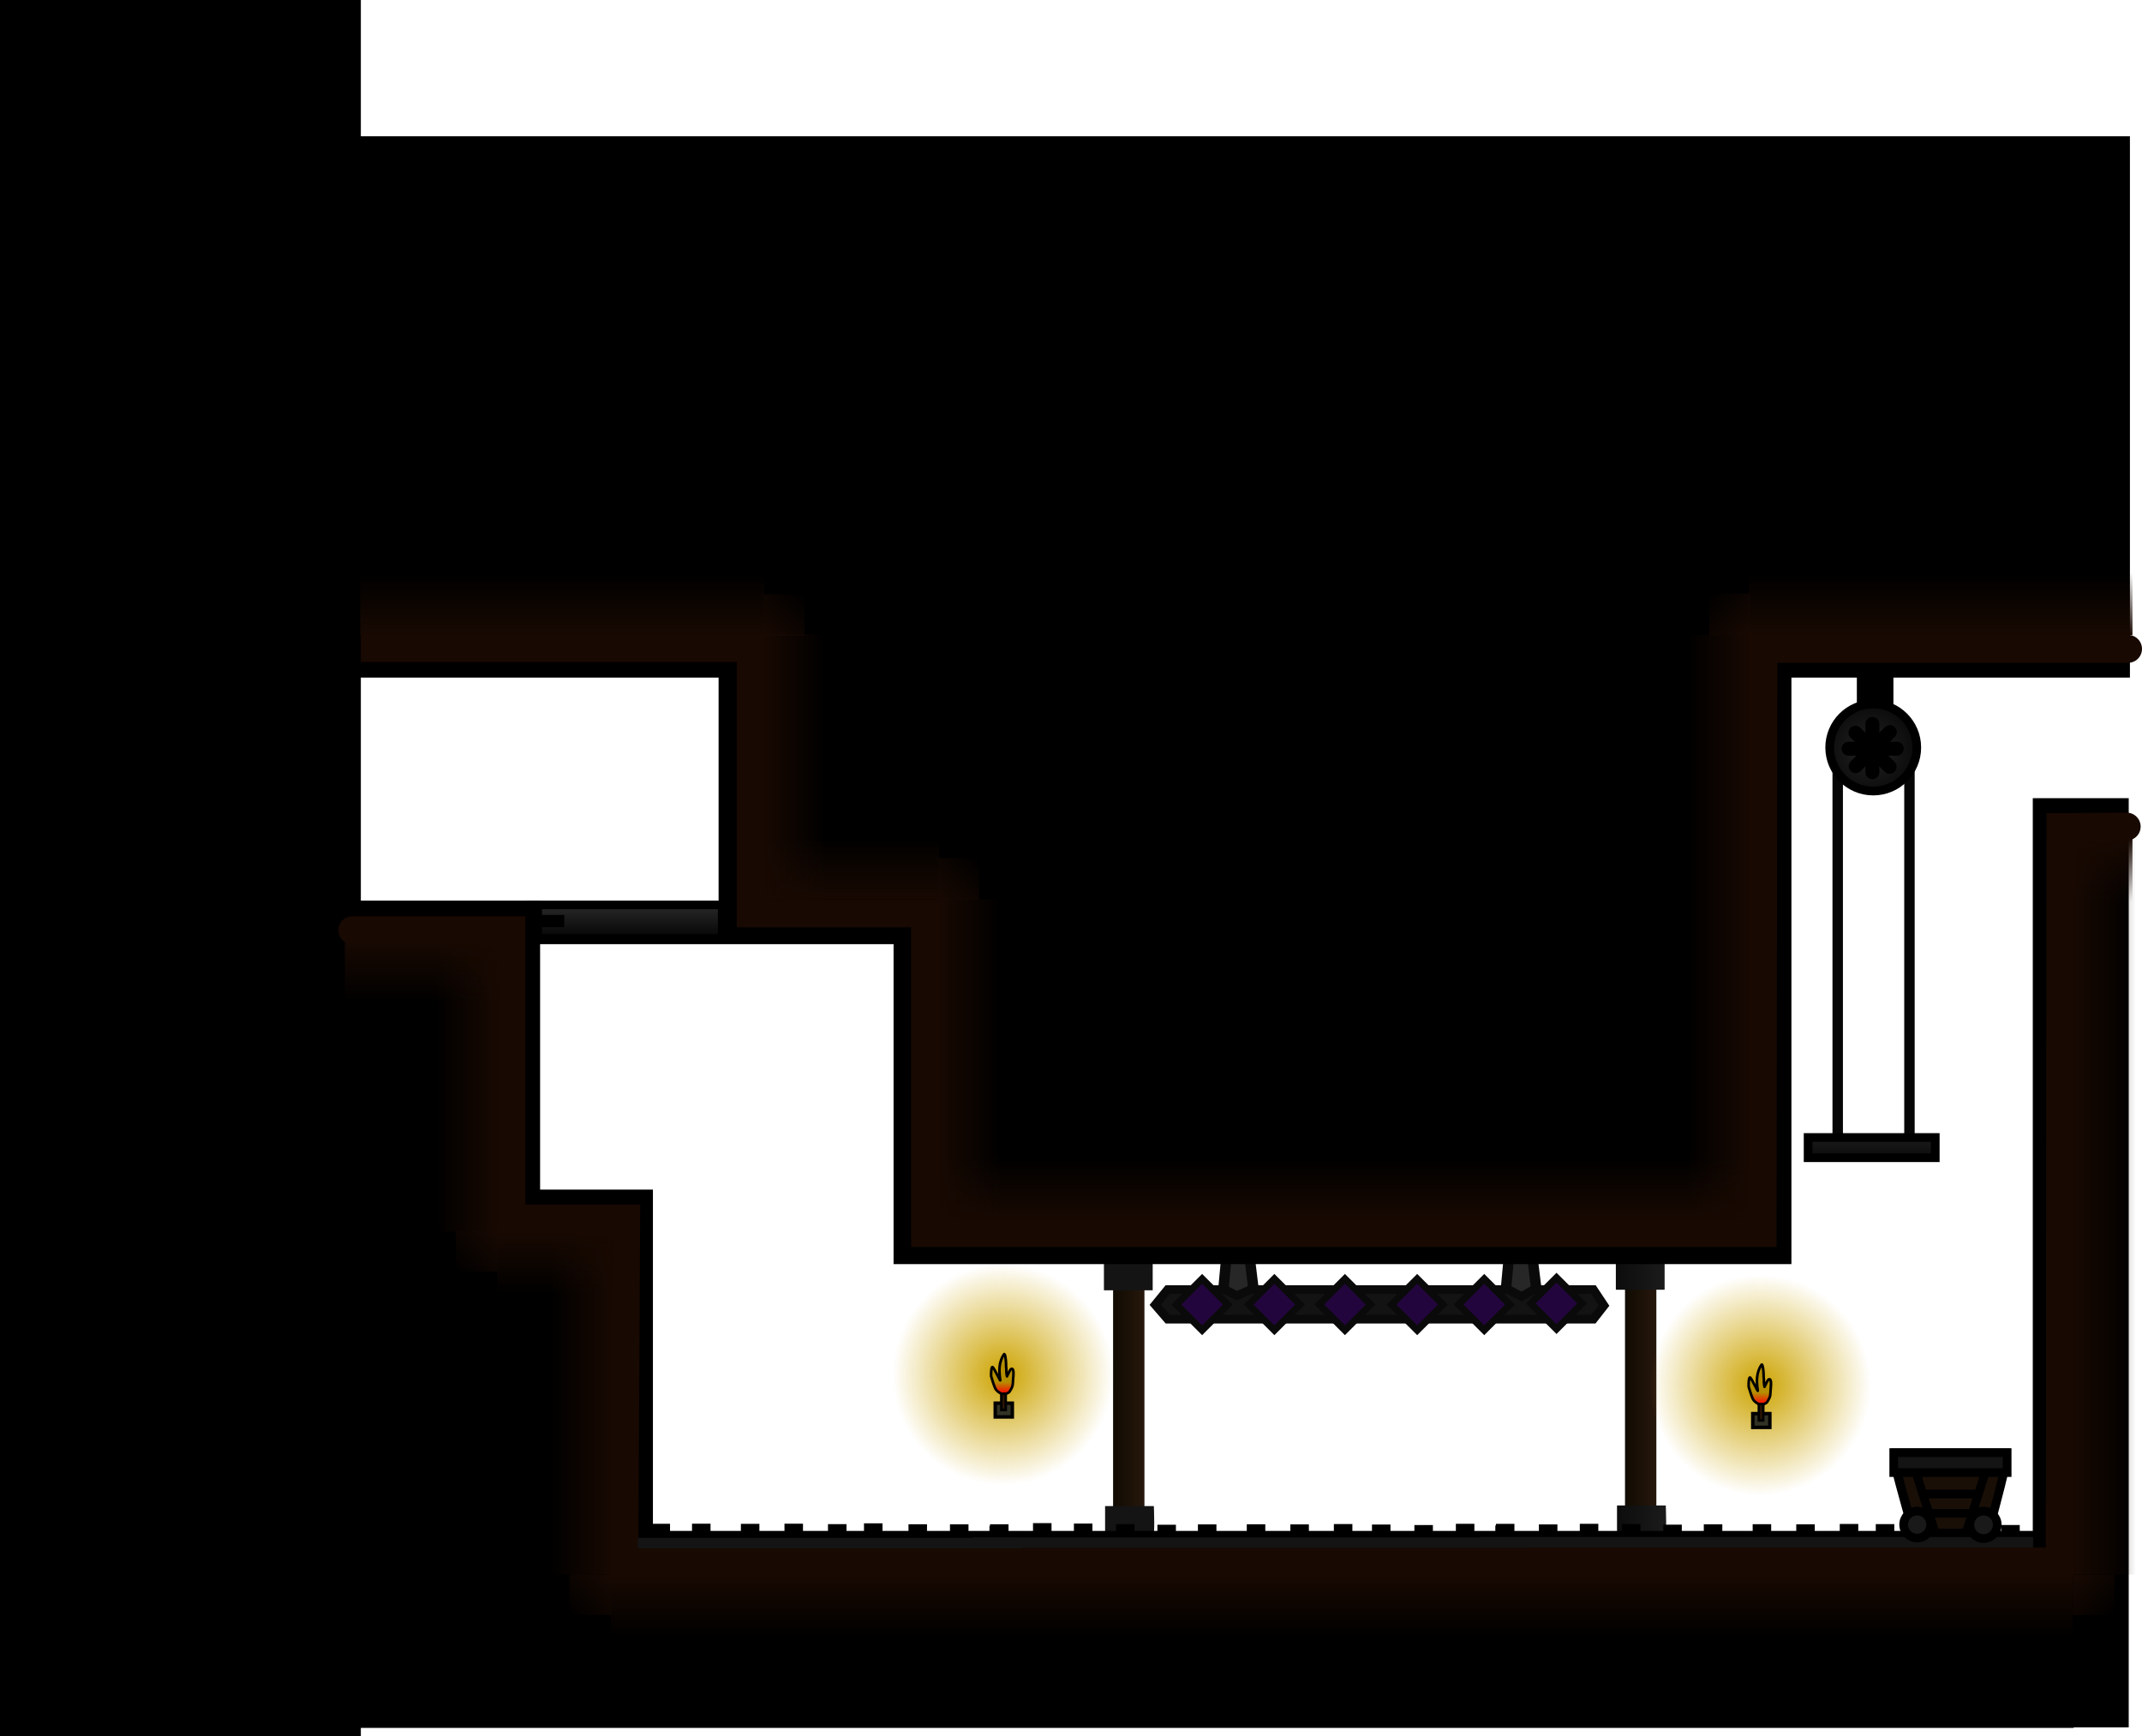 <svg version="1.1" xmlns="http://www.w3.org/2000/svg" xmlns:xlink="http://www.w3.org/1999/xlink" width="615.005" height="498.498" viewBox="0,0,615.005,498.498"><defs><linearGradient x1="190.927" y1="224.443" x2="199.927" y2="224.443" gradientUnits="userSpaceOnUse" id="color-1"><stop offset="0" stop-color="#100b02"/><stop offset="1" stop-color="#27170c"/></linearGradient><linearGradient x1="337.909" y1="224.281" x2="346.909" y2="224.281" gradientUnits="userSpaceOnUse" id="color-2"><stop offset="0" stop-color="#100b02"/><stop offset="1" stop-color="#27170c"/></linearGradient><linearGradient x1="335.279" y1="235.798" x2="349.279" y2="235.798" gradientUnits="userSpaceOnUse" id="color-3"><stop offset="0" stop-color="#0c0c0c"/><stop offset="1" stop-color="#1b1b1b"/></linearGradient><linearGradient x1="335.612" y1="307.352" x2="349.612" y2="307.352" gradientUnits="userSpaceOnUse" id="color-4"><stop offset="0" stop-color="#0c0c0c"/><stop offset="1" stop-color="#1b1b1b"/></linearGradient><linearGradient x1="408.731" y1="197.699" x2="408.731" y2="203.499" gradientUnits="userSpaceOnUse" id="color-5"><stop offset="0" stop-color="#1b1b1b"/><stop offset="1" stop-color="#0c0c0c"/></linearGradient><radialGradient cx="408.141" cy="86.514" r="12.5" gradientUnits="userSpaceOnUse" id="color-6"><stop offset="0" stop-color="#232323"/><stop offset="1" stop-color="#0c0c0c"/></radialGradient><linearGradient x1="478.451" y1="334.82" x2="466.534" y2="323.237" gradientUnits="userSpaceOnUse" id="color-7"><stop offset="0" stop-color="#180902" stop-opacity="0"/><stop offset="1" stop-color="#180902"/></linearGradient><linearGradient x1="34.814" y1="334.784" x2="46.73" y2="323.201" gradientUnits="userSpaceOnUse" id="color-8"><stop offset="0" stop-color="#180902" stop-opacity="0"/><stop offset="1" stop-color="#180902"/></linearGradient><linearGradient x1="2.242" y1="236.213" x2="14.159" y2="224.629" gradientUnits="userSpaceOnUse" id="color-9"><stop offset="0" stop-color="#180902" stop-opacity="0"/><stop offset="1" stop-color="#180902"/></linearGradient><linearGradient x1="102.32" y1="41.737" x2="90.736" y2="53.653" gradientUnits="userSpaceOnUse" id="color-10"><stop offset="0" stop-color="#180902" stop-opacity="0"/><stop offset="1" stop-color="#180902"/></linearGradient><linearGradient x1="152.445" y1="117.472" x2="140.861" y2="129.388" gradientUnits="userSpaceOnUse" id="color-11"><stop offset="0" stop-color="#180902" stop-opacity="0"/><stop offset="1" stop-color="#180902"/></linearGradient><linearGradient x1="362.052" y1="41.51" x2="373.635" y2="53.427" gradientUnits="userSpaceOnUse" id="color-12"><stop offset="0" stop-color="#180902" stop-opacity="0"/><stop offset="1" stop-color="#180902"/></linearGradient><linearGradient x1="52.205" y1="132.155" x2="52.205" y2="139.322" gradientUnits="userSpaceOnUse" id="color-13"><stop offset="0" stop-color="#242424"/><stop offset="1" stop-color="#090909"/></linearGradient><radialGradient cx="376.784" cy="268.8" r="31.688" gradientUnits="userSpaceOnUse" id="color-14"><stop offset="0" stop-color="#cca300"/><stop offset="1" stop-color="#cca300" stop-opacity="0"/></radialGradient><linearGradient x1="377.298" y1="270.906" x2="377.298" y2="274.286" gradientUnits="userSpaceOnUse" id="color-15"><stop offset="0" stop-color="#b58f00"/><stop offset="1" stop-color="#ff0000"/></linearGradient><radialGradient cx="159.284" cy="265.8" r="31.688" gradientUnits="userSpaceOnUse" id="color-16"><stop offset="0" stop-color="#cca300"/><stop offset="1" stop-color="#cca300" stop-opacity="0"/></radialGradient><linearGradient x1="159.798" y1="267.906" x2="159.798" y2="271.286" gradientUnits="userSpaceOnUse" id="color-17"><stop offset="0" stop-color="#b58f00"/><stop offset="1" stop-color="#ff0000"/></linearGradient><linearGradient x1="428.529" y1="53.476" x2="428.529" y2="35.464" gradientUnits="userSpaceOnUse" id="color-18"><stop offset="0" stop-color="#180902"/><stop offset="1" stop-color="#180902" stop-opacity="0"/></linearGradient><linearGradient x1="373.82" y1="137.613" x2="355.808" y2="137.613" gradientUnits="userSpaceOnUse" id="color-19"><stop offset="0" stop-color="#180902"/><stop offset="1" stop-color="#180902" stop-opacity="0"/></linearGradient><linearGradient x1="257.171" y1="221.476" x2="257.171" y2="203.464" gradientUnits="userSpaceOnUse" id="color-20"><stop offset="0" stop-color="#180902"/><stop offset="1" stop-color="#180902" stop-opacity="0"/></linearGradient><linearGradient x1="140.808" y1="175.529" x2="158.82" y2="175.529" gradientUnits="userSpaceOnUse" id="color-21"><stop offset="0" stop-color="#180902"/><stop offset="1" stop-color="#180902" stop-opacity="0"/></linearGradient><linearGradient x1="115.86" y1="129.353" x2="115.86" y2="111.341" gradientUnits="userSpaceOnUse" id="color-22"><stop offset="0" stop-color="#180902"/><stop offset="1" stop-color="#180902" stop-opacity="0"/></linearGradient><linearGradient x1="32.797" y1="53.478" x2="32.797" y2="35.466" gradientUnits="userSpaceOnUse" id="color-23"><stop offset="0" stop-color="#180902"/><stop offset="1" stop-color="#180902" stop-opacity="0"/></linearGradient><linearGradient x1="466.559" y1="217.553" x2="484.571" y2="217.553" gradientUnits="userSpaceOnUse" id="color-24"><stop offset="0" stop-color="#180902"/><stop offset="1" stop-color="#180902" stop-opacity="0"/></linearGradient><linearGradient x1="474.982" y1="111.964" x2="474.982" y2="129.976" gradientUnits="userSpaceOnUse" id="color-25"><stop offset="0" stop-color="#180902"/><stop offset="1" stop-color="#180902" stop-opacity="0"/></linearGradient><linearGradient x1="256.599" y1="323.28" x2="256.599" y2="341.292" gradientUnits="userSpaceOnUse" id="color-26"><stop offset="0" stop-color="#180902"/><stop offset="1" stop-color="#180902" stop-opacity="0"/></linearGradient><linearGradient x1="47.104" y1="273.965" x2="29.092" y2="273.965" gradientUnits="userSpaceOnUse" id="color-27"><stop offset="0" stop-color="#180902"/><stop offset="1" stop-color="#180902" stop-opacity="0"/></linearGradient><linearGradient x1="30.598" y1="224.759" x2="30.598" y2="242.771" gradientUnits="userSpaceOnUse" id="color-28"><stop offset="0" stop-color="#180902"/><stop offset="1" stop-color="#180902" stop-opacity="0"/></linearGradient><linearGradient x1="14.204" y1="183.065" x2="-3.808" y2="183.065" gradientUnits="userSpaceOnUse" id="color-29"><stop offset="0" stop-color="#180902"/><stop offset="1" stop-color="#180902" stop-opacity="0"/></linearGradient><linearGradient x1="-7.602" y1="141.059" x2="-7.602" y2="159.071" gradientUnits="userSpaceOnUse" id="color-30"><stop offset="0" stop-color="#180902"/><stop offset="1" stop-color="#180902" stop-opacity="0"/></linearGradient><linearGradient x1="90.308" y1="91.404" x2="108.32" y2="91.404" gradientUnits="userSpaceOnUse" id="color-31"><stop offset="0" stop-color="#180902"/><stop offset="1" stop-color="#180902" stop-opacity="0"/></linearGradient></defs><g transform="translate(128.661,128.875)"><g data-paper-data="{&quot;isPaintingLayer&quot;:true}" fill-rule="nonzero" stroke-linejoin="miter" stroke-miterlimit="10" stroke-dasharray="" stroke-dashoffset="0" style="mix-blend-mode: normal"><path d="M303.517,243.44l1.2,-13h6.4l1.6,13z" fill="#272727" stroke="#0a0a0a" stroke-width="3" stroke-linecap="butt"/><path d="M222.367,243.84l1.2,-13h6.4l1.6,13z" fill="#272727" stroke="#0a0a0a" stroke-width="3" stroke-linecap="butt"/><g stroke="none" stroke-width="0" stroke-linecap="butt"><path d="M190.927,305.866v-71.751h9v71.751z" fill="url(#color-1)"/><path d="M188.297,241.565v-8.531h14v8.531z" fill="#141414"/><path d="M188.63,312.583v-9.067h14c0,0 0.375,8.882 -0.267,8.968c-2.035,0.273 -13.733,0.098 -13.733,0.098z" fill="#141414"/></g><g stroke="none" stroke-width="0" stroke-linecap="butt"><path d="M337.909,305.704v-71.751h9v71.751z" fill="url(#color-2)"/><path d="M335.279,241.403v-8.531h14v8.531z" fill="url(#color-3)"/><path d="M335.612,312.421v-9.067h14c0,0 0.375,8.882 -0.267,8.968c-2.035,0.273 -13.733,0.098 -13.733,0.098z" fill="url(#color-4)"/></g><g fill="none" stroke="#060606" stroke-width="3" stroke-linecap="round"><path d="M419.577,197.36v-108.25"/><path d="M398.977,197.546v-108.714"/></g><path d="M456.236,365.793v-264.264h25.045v264.264z" data-paper-data="{&quot;index&quot;:null}" fill="#000000" stroke="#000000" stroke-width="2.5" stroke-linecap="butt"/><path d="M-39.228,64.409v-152.907h520.854v152.907z" data-paper-data="{&quot;index&quot;:null}" fill="#000000" stroke="#000000" stroke-width="2.5" stroke-linecap="butt"/><path d="M-36.017,365.948v-54.054h501.502v54.054z" fill="#000000" stroke="#000000" stroke-width="2.5" stroke-linecap="butt"/><path d="M390.481,203.499v-5.8h36.5v5.8z" fill="url(#color-5)" stroke="#000000" stroke-width="2.5" stroke-linecap="butt"/><g stroke="#000000" stroke-width="2.5" stroke-linecap="butt"><path d="M405.724,76.314v-10.542h8v10.542z" fill="#000000"/><path d="M396.675,85.732c0,-6.904 5.596,-12.5 12.5,-12.5c6.904,0 12.5,5.596 12.5,12.5c0,6.904 -5.596,12.5 -12.5,12.5c-6.904,0 -12.5,-5.596 -12.5,-12.5z" fill="url(#color-6)"/></g><path d="M129.148,232.801v-173.159h255.288v173.159z" fill="#000000" stroke="#000000" stroke-width="2.5" stroke-linecap="butt"/><path d="M-35.537,311.5v-97.595h93.093v97.595z" fill="#000000" stroke="#000000" stroke-width="2.5" stroke-linecap="butt"/><path d="M-44.047,211.94v-81h69.209v81z" fill="#000000" stroke="#000000" stroke-width="2.5" stroke-linecap="butt"/><path d="M78.911,129.34v-67.4h51v67.4z" fill="#000000" stroke="#000000" stroke-width="2.5" stroke-linecap="butt"/><path d="M23.726,140.939v-10h106v10z" fill="#000000" stroke="#000000" stroke-width="2.5" stroke-linecap="butt"/><path d="M482.345,57.419h-104.712l-0.214,167.725h-240.483v-91.802h-50.051v-76.148h-117.314" data-paper-data="{&quot;index&quot;:null}" fill="none" stroke="#180902" stroke-width="8" stroke-linecap="round"/><g fill="none" stroke="#000000" stroke-width="4" stroke-linecap="round"><g><path d="M404.146,91.095l9.798,-9.798"/><path d="M404.082,81.489l9.798,9.798"/></g><g><path d="M408.928,92.825v-13.857"/><path d="M402.09,86.078h13.857"/></g></g><path d="M-128.661,369.623v-498.498h103.604v498.498z" fill="#000000" stroke="none" stroke-width="0" stroke-linecap="butt"/><path d="M481.954,108.432l-19.035,0.125l-0.2,210.818h-412.115l0.53,-98.448h-33v-82.75h-45.653" data-paper-data="{&quot;index&quot;:null}" fill="none" stroke="#180902" stroke-width="8" stroke-linecap="round"/><path d="M478.451,334.82h-11.917v-11.583h11.917z" data-paper-data="{&quot;index&quot;:null}" fill="url(#color-7)" stroke="none" stroke-width="0" stroke-linecap="butt"/><path d="M34.814,323.201h11.917v11.583h-11.917z" data-paper-data="{&quot;index&quot;:null}" fill="url(#color-8)" stroke="none" stroke-width="0" stroke-linecap="butt"/><path d="M2.242,224.63h11.917v11.583h-11.917z" data-paper-data="{&quot;index&quot;:null}" fill="url(#color-9)" stroke="none" stroke-width="0" stroke-linecap="butt"/><path d="M102.32,41.737v11.917h-11.583v-11.917z" data-paper-data="{&quot;index&quot;:null}" fill="url(#color-10)" stroke="none" stroke-width="0" stroke-linecap="butt"/><path d="M152.445,117.472v11.917h-11.583v-11.917z" data-paper-data="{&quot;index&quot;:null}" fill="url(#color-11)" stroke="none" stroke-width="0" stroke-linecap="butt"/><path d="M373.635,41.51v11.917h-11.583v-11.917z" data-paper-data="{&quot;index&quot;:null}" fill="url(#color-12)" stroke="none" stroke-width="0" stroke-linecap="butt"/><g><path d="M300.84,311.681v-3.065h5.315v3.065z" fill="#000000" stroke="#333333" stroke-width="0" stroke-linecap="butt"/><path d="M313.184,311.848v-3.065h5.315v3.065z" fill="#000000" stroke="#333333" stroke-width="0" stroke-linecap="butt"/><path d="M324.928,311.671v-3.065h5.315v3.065z" fill="#000000" stroke="#333333" stroke-width="0" stroke-linecap="butt"/><path d="M337.015,311.748v-3.065h5.315v3.065z" fill="#000000" stroke="#333333" stroke-width="0" stroke-linecap="butt"/><path d="M354.216,308.849v3.065h-5.315v-3.065z" data-paper-data="{&quot;index&quot;:null}" fill="#000000" stroke="#333333" stroke-width="0" stroke-linecap="butt"/><path d="M365.846,308.749v3.065h-5.315v-3.065z" data-paper-data="{&quot;index&quot;:null}" fill="#000000" stroke="#333333" stroke-width="0" stroke-linecap="butt"/><path d="M379.875,308.716v3.065h-5.315v-3.065z" data-paper-data="{&quot;index&quot;:null}" fill="#000000" stroke="#333333" stroke-width="0" stroke-linecap="butt"/><path d="M392.39,308.749v3.065h-5.315v-3.065z" data-paper-data="{&quot;index&quot;:null}" fill="#000000" stroke="#333333" stroke-width="0" stroke-linecap="butt"/><path d="M404.881,308.649v3.065h-5.315v-3.065z" data-paper-data="{&quot;index&quot;:null}" fill="#000000" stroke="#333333" stroke-width="0" stroke-linecap="butt"/><path d="M415.221,308.692v3.065h-5.315v-3.065z" data-paper-data="{&quot;index&quot;:null}" fill="#000000" stroke="#333333" stroke-width="0" stroke-linecap="butt"/><path d="M427.998,309.235v3.065h-5.315v-3.065z" data-paper-data="{&quot;index&quot;:null}" fill="#000000" stroke="#333333" stroke-width="0" stroke-linecap="butt"/><path d="M439.909,309.378v3.065h-5.315v-3.065z" data-paper-data="{&quot;index&quot;:null}" fill="#000000" stroke="#333333" stroke-width="0" stroke-linecap="butt"/><path d="M451.244,308.949v3.065h-5.315v-3.065z" data-paper-data="{&quot;index&quot;:null}" fill="#000000" stroke="#333333" stroke-width="0" stroke-linecap="butt"/><path d="M299.141,313.883h-3.056h158.979h-2.91" fill="none" stroke="#141414" stroke-width="3" stroke-linecap="round"/></g><g stroke="#000000"><path d="M420.678,311.013c0,0 -3.778,-13.133 -4.736,-17.284c-0.539,-2.339 -0.514,-5.484 -0.514,-5.484h31.818c0,0 -0.072,3.353 -0.525,5.417c-0.892,4.064 -4.475,17.351 -4.475,17.351z" fill="#000000" stroke-width="2.5" stroke-linecap="butt"/><path d="M421.85,310.013c0,0 -3.388,-11.658 -4.247,-15.343c-0.484,-2.076 -0.461,-4.868 -0.461,-4.868h28.532c0,0 -0.064,2.977 -0.471,4.808c-0.8,3.607 -4.013,15.403 -4.013,15.403z" fill="#190f07" stroke-width="0" stroke-linecap="butt"/><path d="M415.07,293.891v-5.725h32.55v5.725z" fill="#141414" stroke-width="2.5" stroke-linecap="butt"/><path d="M421.78,294.912l5,15.714" fill="none" stroke-width="2.5" stroke-linecap="round"/><path d="M417.908,308.827c0,-2.14 1.735,-3.875 3.875,-3.875c2.14,0 3.875,1.735 3.875,3.875c0,2.14 -1.735,3.875 -3.875,3.875c-2.14,0 -3.875,-1.735 -3.875,-3.875z" fill="#191919" stroke-width="2.5" stroke-linecap="butt"/><path d="M440.923,295.197l-5,15.714" data-paper-data="{&quot;index&quot;:null}" fill="none" stroke-width="2.5" stroke-linecap="round"/><path d="M436.908,308.889c0,-2.175 1.763,-3.938 3.938,-3.938c2.175,0 3.938,1.763 3.938,3.938c0,2.175 -1.763,3.938 -3.938,3.938c-2.175,0 -3.938,-1.763 -3.938,-3.938z" fill="#191919" stroke-width="2.5" stroke-linecap="butt"/><path d="M423.351,300.055h15.429" fill="none" stroke-width="2.5" stroke-linecap="round"/><path d="M425.78,305.594h10.571" fill="none" stroke-width="2.5" stroke-linecap="round"/></g><path d="M26.955,139.322v-7.167h50.5v7.167z" fill="url(#color-13)" stroke="none" stroke-width="NaN" stroke-linecap="butt"/><path d="M22.346,137.316v-3.5h11v3.5z" fill="#000000" stroke="none" stroke-width="0" stroke-linecap="butt"/><g><path d="M155.59,311.806v-3.065h5.315v3.065z" fill="#000000" stroke="#333333" stroke-width="0" stroke-linecap="butt"/><path d="M167.934,311.473v-3.065h5.315v3.065z" fill="#000000" stroke="#333333" stroke-width="0" stroke-linecap="butt"/><path d="M179.678,311.596v-3.065h5.315v3.065z" fill="#000000" stroke="#333333" stroke-width="0" stroke-linecap="butt"/><path d="M191.765,311.772v-3.065h5.315v3.065z" fill="#000000" stroke="#333333" stroke-width="0" stroke-linecap="butt"/><path d="M208.966,308.874v3.065h-5.315v-3.065z" data-paper-data="{&quot;index&quot;:null}" fill="#000000" stroke="#333333" stroke-width="0" stroke-linecap="butt"/><path d="M220.596,308.774v3.065h-5.315v-3.065z" data-paper-data="{&quot;index&quot;:null}" fill="#000000" stroke="#333333" stroke-width="0" stroke-linecap="butt"/><path d="M234.625,308.741v3.065h-5.315v-3.065z" data-paper-data="{&quot;index&quot;:null}" fill="#000000" stroke="#333333" stroke-width="0" stroke-linecap="butt"/><path d="M247.141,308.774v3.065h-5.315v-3.065z" data-paper-data="{&quot;index&quot;:null}" fill="#000000" stroke="#333333" stroke-width="0" stroke-linecap="butt"/><path d="M259.631,308.674v3.065h-5.315v-3.065z" data-paper-data="{&quot;index&quot;:null}" fill="#000000" stroke="#333333" stroke-width="0" stroke-linecap="butt"/><path d="M270.571,308.817v3.065h-5.315v-3.065z" data-paper-data="{&quot;index&quot;:null}" fill="#000000" stroke="#333333" stroke-width="0" stroke-linecap="butt"/><path d="M282.748,308.96v3.065h-5.315v-3.065z" data-paper-data="{&quot;index&quot;:null}" fill="#000000" stroke="#333333" stroke-width="0" stroke-linecap="butt"/><path d="M294.659,308.603v3.065h-5.315v-3.065z" data-paper-data="{&quot;index&quot;:null}" fill="#000000" stroke="#333333" stroke-width="0" stroke-linecap="butt"/><path d="M305.994,309.074v3.065h-5.315v-3.065z" data-paper-data="{&quot;index&quot;:null}" fill="#000000" stroke="#333333" stroke-width="0" stroke-linecap="butt"/><path d="M153.891,314.008h-3.056h158.979h-2.91" fill="none" stroke="#141414" stroke-width="3" stroke-linecap="round"/></g><g><path d="M63.716,308.599v3.065h-5.315v-3.065z" data-paper-data="{&quot;index&quot;:null}" fill="#000000" stroke="#333333" stroke-width="0" stroke-linecap="butt"/><path d="M75.346,308.574v3.065h-5.315v-3.065z" data-paper-data="{&quot;index&quot;:null}" fill="#000000" stroke="#333333" stroke-width="0" stroke-linecap="butt"/><path d="M89.375,308.616v3.065h-5.315v-3.065z" data-paper-data="{&quot;index&quot;:null}" fill="#000000" stroke="#333333" stroke-width="0" stroke-linecap="butt"/><path d="M101.891,308.574v3.065h-5.315v-3.065z" data-paper-data="{&quot;index&quot;:null}" fill="#000000" stroke="#333333" stroke-width="0" stroke-linecap="butt"/><path d="M114.381,308.699v3.065h-5.315v-3.065z" data-paper-data="{&quot;index&quot;:null}" fill="#000000" stroke="#333333" stroke-width="0" stroke-linecap="butt"/><path d="M124.721,308.467v3.065h-5.315v-3.065z" data-paper-data="{&quot;index&quot;:null}" fill="#000000" stroke="#333333" stroke-width="0" stroke-linecap="butt"/><path d="M137.498,308.735v3.065h-5.315v-3.065z" data-paper-data="{&quot;index&quot;:null}" fill="#000000" stroke="#333333" stroke-width="0" stroke-linecap="butt"/><path d="M149.409,308.753v3.065h-5.315v-3.065z" data-paper-data="{&quot;index&quot;:null}" fill="#000000" stroke="#333333" stroke-width="0" stroke-linecap="butt"/><path d="M160.744,309.199v3.065h-5.315v-3.065z" data-paper-data="{&quot;index&quot;:null}" fill="#000000" stroke="#333333" stroke-width="0" stroke-linecap="butt"/><path d="M61.391,314.133h-6.928h110.1h-2.91" fill="none" stroke="#141414" stroke-width="3" stroke-linecap="round"/></g><g stroke="#000000" stroke-linecap="butt"><path d="M345.096,268.8c0,-17.501 14.187,-31.688 31.688,-31.688c17.501,0 31.688,14.187 31.688,31.688c0,17.501 -14.187,31.688 -31.688,31.688c-17.501,0 -31.688,-14.187 -31.688,-31.688z" fill="url(#color-14)" stroke-width="0"/><path d="M379.492,276.972v3.952h-4.9v-3.952z" fill="#323324" stroke-width="1"/><path d="M377.104,262.933c0.339,-0.458 0.618,2.045 0.592,2.929c-0.023,0.792 0.159,1.496 0.084,2.086c-0.012,0.091 0.105,1.057 0.178,1.326c0.019,0.07 0.547,-1.267 0.952,-1.858c0.237,-0.345 0.506,-0.396 0.662,-0.238c0.12,0.12 0.188,0.352 0.223,0.643c0.089,0.744 -0.042,1.879 -0.097,2.556c-0.049,0.594 -0.023,1.223 -0.2,1.782c-0.177,0.559 -0.832,1.58 -0.882,1.629c-0.144,0.139 -1.161,0.64 -1.317,0.64c-0.266,0 -0.738,-0.075 -1.013,-0.199c-0.213,-0.097 -1.362,-0.684 -1.766,-1.654c-0.483,-1.162 -1.006,-2.985 -1.1,-3.29c-0.066,-0.214 -0.026,-3.178 0.482,-2.621c0.53,0.583 2.168,4.074 2.139,3.756c-0.018,-0.192 -0.376,-2.044 -0.204,-3.9c0.13,-1.401 0.672,-2.78 1.268,-3.586z" fill="url(#color-15)" stroke-width="0.75"/><path d="M376.349,278.926v-4.666h1.239v4.666z" fill="#311800" stroke-width="0.75"/></g><g stroke="#000000" stroke-linecap="butt"><path d="M127.596,265.8c0,-17.501 14.187,-31.688 31.688,-31.688c17.501,0 31.688,14.187 31.688,31.688c0,17.501 -14.187,31.688 -31.688,31.688c-17.501,0 -31.688,-14.187 -31.688,-31.688z" fill="url(#color-16)" stroke-width="0"/><path d="M161.992,273.972v3.952h-4.9v-3.952z" fill="#323324" stroke-width="1"/><path d="M159.604,259.933c0.339,-0.458 0.618,2.045 0.592,2.929c-0.023,0.792 0.159,1.496 0.084,2.086c-0.012,0.091 0.105,1.057 0.178,1.326c0.019,0.07 0.547,-1.267 0.952,-1.858c0.237,-0.345 0.506,-0.396 0.662,-0.238c0.12,0.12 0.188,0.352 0.223,0.643c0.089,0.744 -0.042,1.879 -0.097,2.556c-0.049,0.594 -0.023,1.223 -0.2,1.782c-0.177,0.559 -0.832,1.58 -0.882,1.629c-0.144,0.139 -1.161,0.64 -1.317,0.64c-0.266,0 -0.738,-0.075 -1.013,-0.199c-0.213,-0.097 -1.362,-0.684 -1.766,-1.654c-0.483,-1.162 -1.006,-2.985 -1.1,-3.29c-0.066,-0.214 -0.026,-3.178 0.482,-2.621c0.53,0.583 2.168,4.074 2.139,3.756c-0.018,-0.192 -0.376,-2.044 -0.204,-3.9c0.13,-1.401 0.672,-2.78 1.268,-3.586z" fill="url(#color-17)" stroke-width="0.75"/><path d="M158.849,275.926v-4.666h1.239v4.666z" fill="#311800" stroke-width="0.75"/></g><path d="M483.606,35.464v18.012h-110.155v-18.012z" data-paper-data="{&quot;index&quot;:null}" fill="url(#color-18)" stroke="none" stroke-width="0" stroke-linecap="butt"/><path d="M355.808,53.392h18.012v168.44h-18.012z" data-paper-data="{&quot;index&quot;:null}" fill="url(#color-19)" stroke="none" stroke-width="0" stroke-linecap="butt"/><path d="M374.034,203.464v18.012h-233.726v-18.012z" data-paper-data="{&quot;index&quot;:null}" fill="url(#color-20)" stroke="none" stroke-width="0" stroke-linecap="butt"/><path d="M158.82,221.833h-18.012v-92.607h18.012z" data-paper-data="{&quot;index&quot;:null}" fill="url(#color-21)" stroke="none" stroke-width="0" stroke-linecap="butt"/><path d="M140.936,111.341v18.012h-50.153v-18.012z" data-paper-data="{&quot;index&quot;:null}" fill="url(#color-22)" stroke="none" stroke-width="0" stroke-linecap="butt"/><path d="M90.811,35.466v18.012h-116.028v-18.012z" data-paper-data="{&quot;index&quot;:null}" fill="url(#color-23)" stroke="none" stroke-width="0" stroke-linecap="butt"/><path d="M484.571,323.166h-18.012v-211.226h18.012z" data-paper-data="{&quot;index&quot;:null}" fill="url(#color-24)" stroke="none" stroke-width="0" stroke-linecap="butt"/><path d="M466.369,129.976v-18.012h17.226v18.012z" data-paper-data="{&quot;index&quot;:null}" fill="url(#color-25)" stroke="none" stroke-width="0" stroke-linecap="butt"/><path d="M46.685,341.292v-18.012h419.826v18.012z" data-paper-data="{&quot;index&quot;:null}" fill="url(#color-26)" stroke="none" stroke-width="0" stroke-linecap="butt"/><path d="M29.092,224.73h18.012v98.469h-18.012z" data-paper-data="{&quot;index&quot;:null}" fill="url(#color-27)" stroke="none" stroke-width="0" stroke-linecap="butt"/><path d="M14.064,242.771v-18.012h33.069v18.012z" data-paper-data="{&quot;index&quot;:null}" fill="url(#color-28)" stroke="none" stroke-width="0" stroke-linecap="butt"/><path d="M-3.808,141.43h18.012v83.269h-18.012z" data-paper-data="{&quot;index&quot;:null}" fill="url(#color-29)" stroke="none" stroke-width="0" stroke-linecap="butt"/><path d="M-29.636,159.071v-18.012h44.069v18.012z" data-paper-data="{&quot;index&quot;:null}" fill="url(#color-30)" stroke="none" stroke-width="0" stroke-linecap="butt"/><path d="M108.32,129.583h-18.012v-76.357h18.012z" data-paper-data="{&quot;index&quot;:null}" fill="url(#color-31)" stroke="none" stroke-width="0" stroke-linecap="butt"/><path d="M206.604,249.857l-3.565,-4.127l3.565,-4.373h16.355l3.5,1.75l4,-1.75h74l3.75,2l3.5,-2h17.108l3.055,4.591l-3.055,3.909z" fill="#131313" stroke="#0a0a0a" stroke-width="2.5" stroke-linecap="butt"/><path d="M209.114,245.653l7.376,-7.376l7.376,7.376l-7.376,7.376z" fill="#23053e" stroke="#0a0a0a" stroke-width="2" stroke-linecap="butt"/><path d="M229.864,245.653l7.376,-7.376l7.376,7.376l-7.376,7.376z" fill="#23053e" stroke="#0a0a0a" stroke-width="2" stroke-linecap="butt"/><path d="M250.114,245.653l7.376,-7.376l7.376,7.376l-7.376,7.376z" fill="#23053e" stroke="#0a0a0a" stroke-width="2" stroke-linecap="butt"/><path d="M270.864,245.653l7.376,-7.376l7.376,7.376l-7.376,7.376z" fill="#23053e" stroke="#0a0a0a" stroke-width="2" stroke-linecap="butt"/><path d="M290.114,245.653l7.376,-7.376l7.376,7.376l-7.376,7.376z" fill="#23053e" stroke="#0a0a0a" stroke-width="2" stroke-linecap="butt"/><path d="M310.864,245.32l7.376,-7.376l7.376,7.376l-7.376,7.376z" fill="#23053e" stroke="#0a0a0a" stroke-width="2" stroke-linecap="butt"/></g></g></svg>
